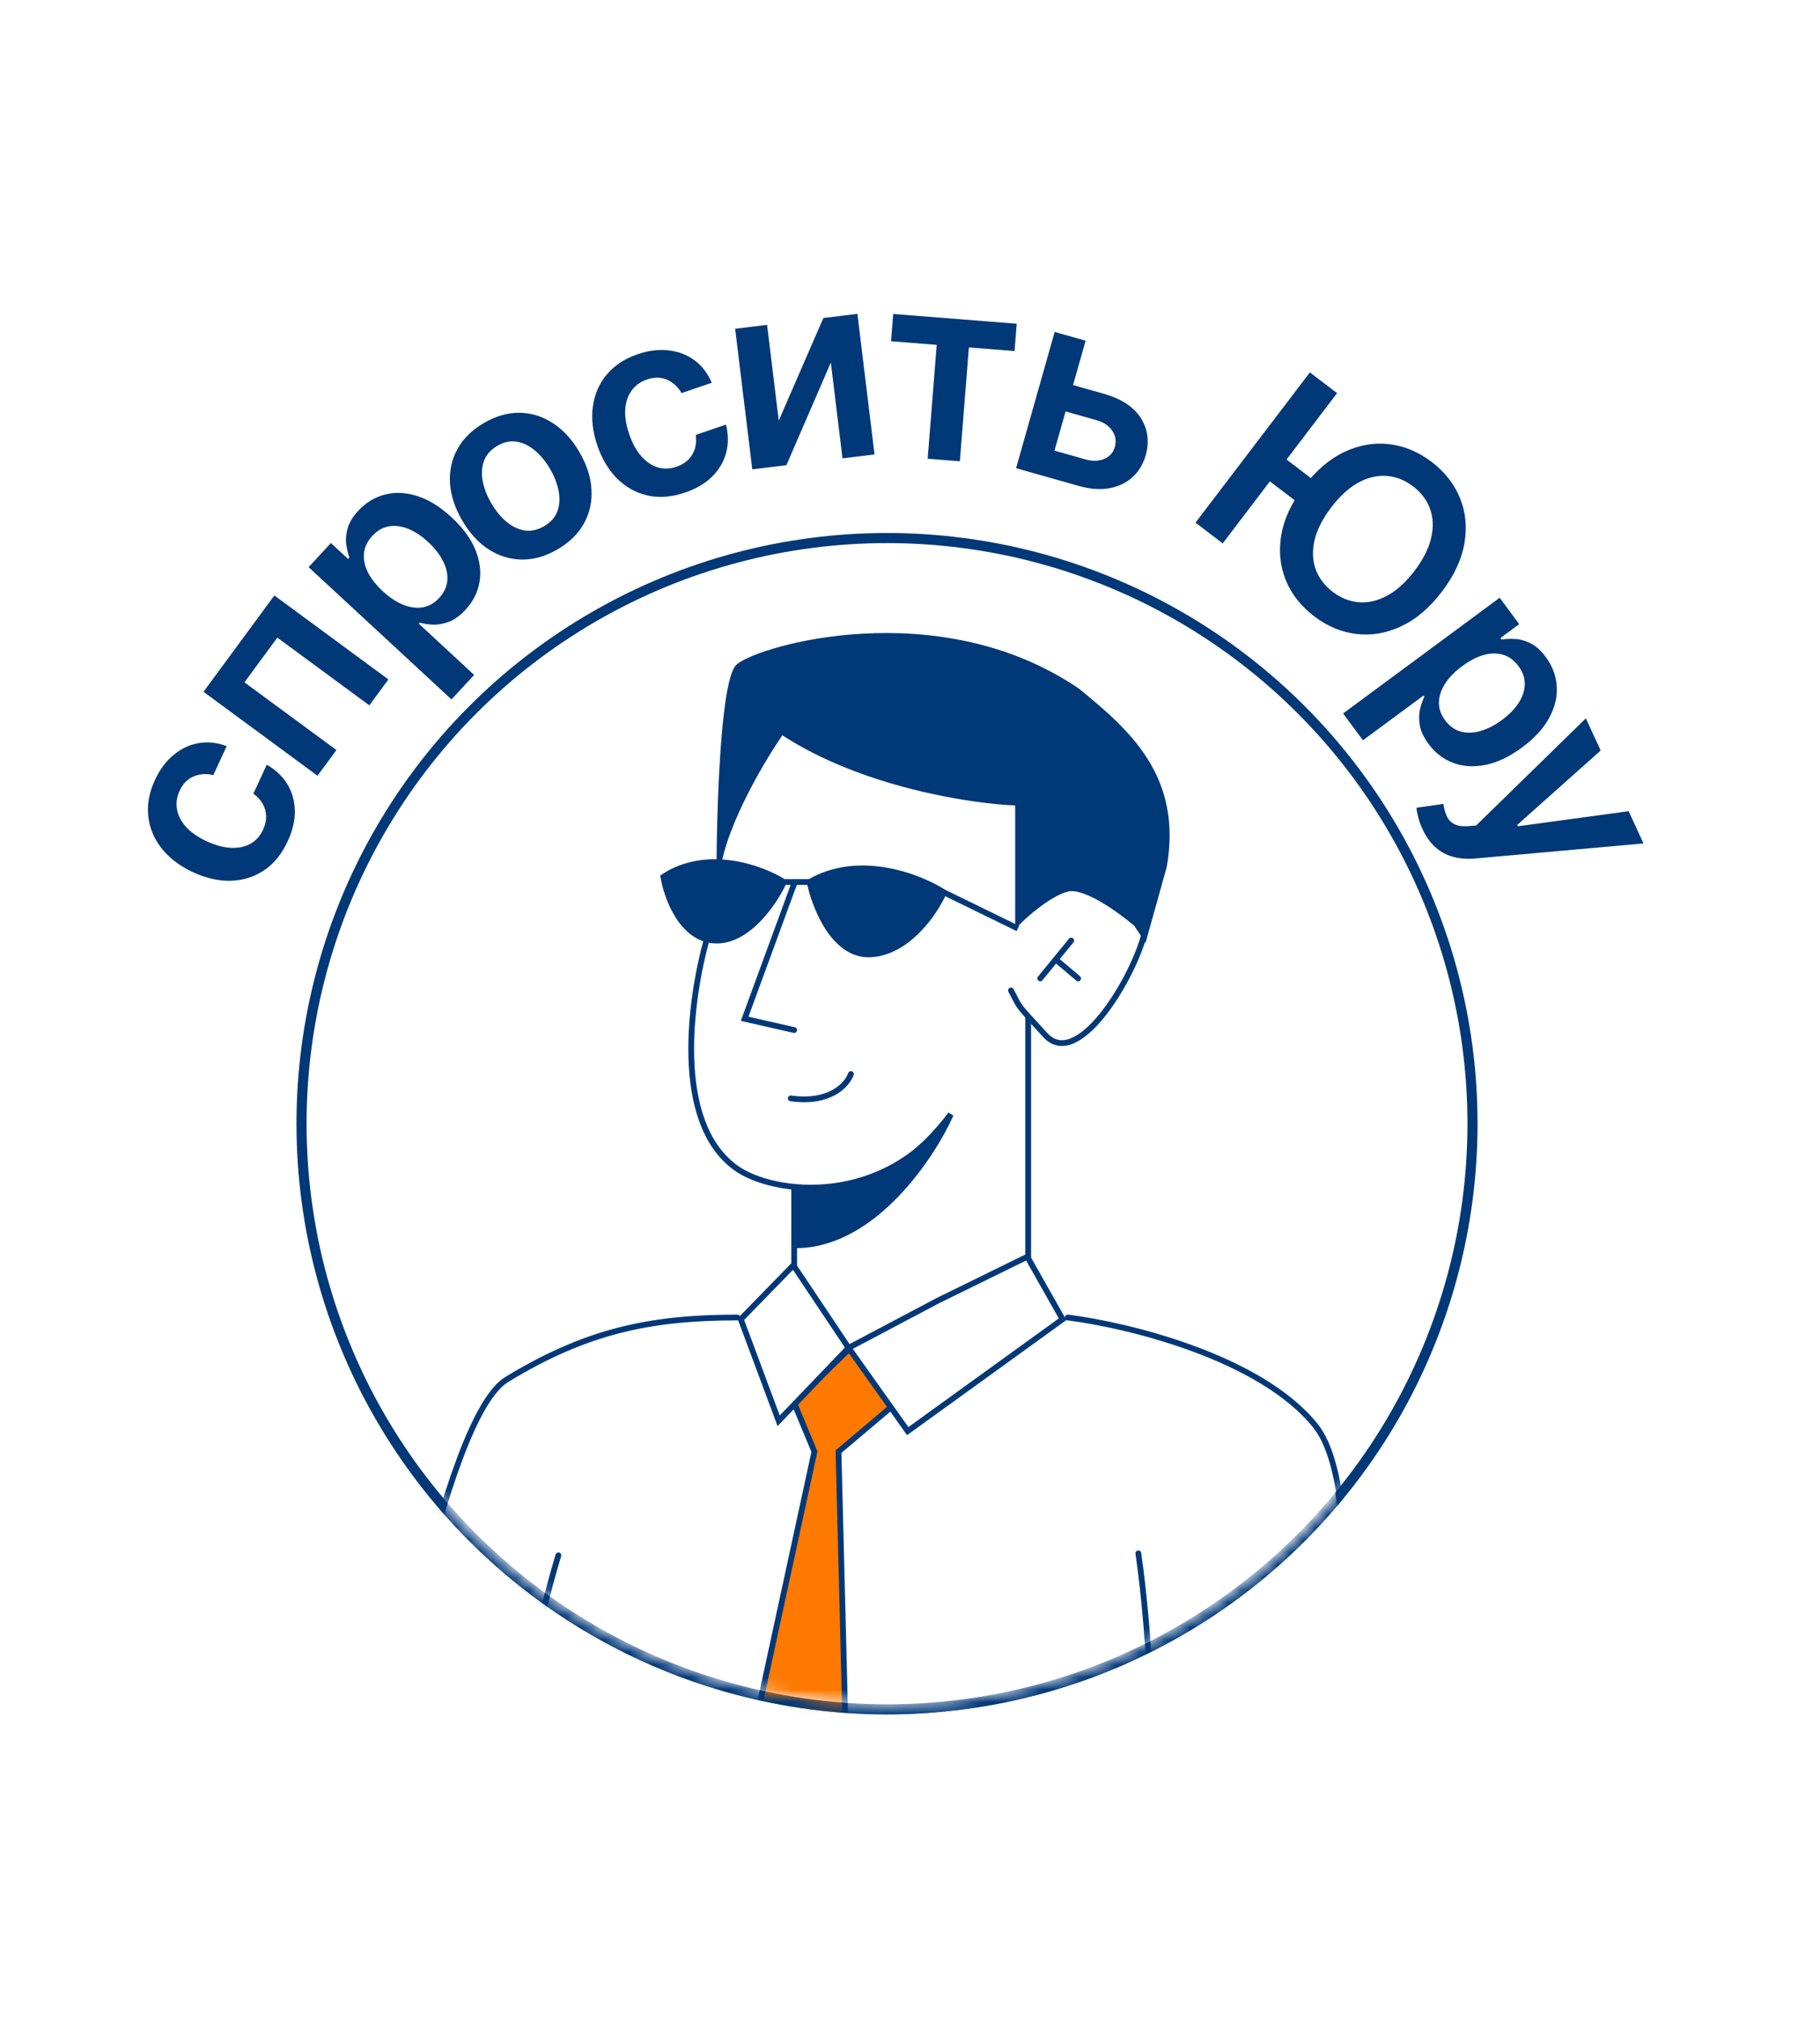 <svg width="146" height="162" viewBox="0 0 146 162" fill="none" xmlns="http://www.w3.org/2000/svg">
<g opacity="0.6" filter="url(#filter0_f_410_812)">
<circle cx="71.156" cy="90.929" r="46.563" fill="#013878"/>
</g>
<circle cx="71.156" cy="90.119" r="46.968" fill="white" stroke="#013878" stroke-width="0.81"/>
<mask id="mask0_410_812" style="mask-type:alpha" maskUnits="userSpaceOnUse" x="23" y="41" width="96" height="96">
<circle cx="71.156" cy="89.309" r="47.373" fill="#D9D9D9"/>
</mask>
<g mask="url(#mask0_410_812)">
<path d="M87.052 83.263C96.903 72.064 93.387 61.77 90.398 58.023C79.864 56.941 58.653 55.09 58.081 56.337C57.508 57.583 57.468 65.236 57.519 68.906C55.639 68.804 53.704 69.749 52.971 70.234C52.603 72.196 55.185 74.748 56.522 75.778C52.476 91.413 59.554 95.203 63.599 95.143V101.3L59.588 105.745C54.462 105.745 43.258 106.946 39.457 111.749C35.655 116.552 32.44 132.91 31.307 140.49L105.854 141.716C108.797 137.771 107.915 125.323 107.106 119.592C106.248 110.252 92.05 106.469 85.059 105.745L82.53 101.3C82.496 94.768 82.448 81.777 82.53 82.063C82.632 82.42 84.573 83.698 85.059 83.953C85.447 84.158 86.549 83.579 87.052 83.263Z" fill="white"/>
<path d="M67.265 116.42L71.497 112.843L68.164 108.141L63.69 112.478L65.332 116.42L57.049 154.66H62.295H68.231L67.265 116.42Z" fill="#FD7900" stroke="#013878" stroke-width="0.463" stroke-linecap="round"/>
<path d="M81.515 64.524L81.515 74.325C82.343 73.405 84.331 71.757 85.656 71.426C86.982 71.095 89.798 73.129 91.04 74.187L91.869 75.43L93.525 69.494C94.768 62.315 90.626 58.634 86.485 55.274C75.303 47.682 60.946 51.823 59.151 53.342C57.356 54.86 57.494 75.153 57.633 70.598C57.743 66.953 61.084 61.257 62.74 58.864C69.146 63.06 77.926 64.386 81.515 64.524Z" fill="#013878" stroke="#013878" stroke-width="0.154"/>
<path d="M75.717 71.564C73.784 70.322 68.925 68.417 64.949 70.736H62.878C61.13 69.632 56.749 68.003 53.215 70.322C53.491 71.979 54.706 75.319 57.356 75.43C60.007 75.54 62.142 72.347 62.878 70.736H64.949C65.363 72.761 66.937 76.755 69.919 76.534C72.901 76.313 75.027 73.129 75.717 71.564Z" fill="#013878"/>
<path d="M81.653 74.463L75.717 71.564M75.717 71.564C73.784 70.322 68.925 68.417 64.949 70.736M75.717 71.564C75.027 73.129 72.901 76.313 69.919 76.534C66.937 76.755 65.363 72.761 64.949 70.736M64.949 70.736H62.878M62.878 70.736C61.13 69.632 56.749 68.003 53.215 70.322C53.491 71.979 54.706 75.319 57.356 75.43C60.007 75.54 62.142 72.347 62.878 70.736Z" stroke="#013878" stroke-width="0.463"/>
<path d="M63.707 70.874L59.735 81.706L63.707 82.609" stroke="#013878" stroke-width="0.463" stroke-linecap="round"/>
<path d="M68.262 86.135C67.975 86.972 66.606 88.535 63.433 88.088" stroke="#013878" stroke-width="0.463" stroke-linecap="round"/>
<path d="M56.666 75.43C55.424 79.939 53.905 89.937 59.013 93.652C62.05 95.861 71.023 96.827 76.269 89.373" stroke="#013878" stroke-width="0.463"/>
<path d="M91.731 75.154C90.672 78.835 86.402 85.784 83.862 83.023C81.322 80.262 81.929 80.952 81.101 79.433" stroke="#013878" stroke-width="0.463" stroke-linecap="round"/>
<path d="M85.933 75.43L84.69 76.948M83.448 78.467L84.69 76.948M84.69 76.948L86.485 78.467" stroke="#013878" stroke-width="0.463" stroke-linecap="round"/>
<path d="M82.481 81.642V100.831L67.848 108.286L63.707 101.935V95.447" stroke="#013878" stroke-width="0.463" stroke-linecap="round"/>
<path d="M64.121 99.865C70.195 99.644 74.797 92.686 76.269 89.373C71.299 95.889 66.435 95.447 64.121 95.447V99.865Z" fill="#013878" stroke="#013878" stroke-width="0.463" stroke-linecap="round"/>
<path d="M85.242 105.801L82.408 100.79L75.24 104.306L68.073 108.095L63.644 101.475L59.427 105.801L62.464 113.946L68.073 108.095L72.818 114.774L85.242 105.801Z" fill="white"/>
<path d="M68.073 108.095L72.818 114.774L85.242 105.801L82.408 100.79L75.24 104.306L68.073 108.095ZM68.073 108.095L62.464 113.946L59.427 105.801L63.644 101.475L68.073 108.095Z" stroke="#013878" stroke-width="0.463" stroke-linecap="round"/>
<path d="M85.656 105.662C90.442 106.261 101.118 108.837 105.536 114.359C109.953 119.881 107.376 143.626 105.536 154.808H28.642C30.529 141.371 35.572 113.724 40.652 110.632C47.003 106.767 52.111 105.662 59.151 105.662" stroke="#013878" stroke-width="0.463" stroke-linecap="round"/>
<path d="M91.317 124.575C92.145 130.235 93.305 144.178 91.317 154.67" stroke="#013878" stroke-width="0.463" stroke-linecap="round"/>
<path d="M44.794 124.74C43.127 130.212 39.893 143.824 40.287 154.495" stroke="#013878" stroke-width="0.463" stroke-linecap="round"/>
</g>
<path d="M23.077 67.471C22.6 68.5 21.965 69.279 21.172 69.807C20.38 70.332 19.494 70.608 18.513 70.638C17.53 70.66 16.517 70.43 15.475 69.947C14.428 69.462 13.598 68.833 12.984 68.059C12.365 67.284 12.002 66.425 11.895 65.485C11.785 64.537 11.963 63.56 12.43 62.554C12.817 61.718 13.315 61.049 13.922 60.548C14.526 60.04 15.197 59.724 15.935 59.598C16.668 59.47 17.418 59.551 18.185 59.842L17.11 62.163C16.569 62.027 16.052 62.059 15.557 62.259C15.06 62.453 14.676 62.842 14.404 63.428C14.174 63.925 14.107 64.423 14.201 64.923C14.291 65.421 14.535 65.89 14.934 66.331C15.335 66.766 15.883 67.145 16.576 67.466C17.278 67.791 17.93 67.968 18.53 67.997C19.127 68.023 19.647 67.914 20.092 67.669C20.535 67.418 20.873 67.039 21.107 66.534C21.273 66.176 21.354 65.825 21.35 65.481C21.344 65.131 21.256 64.799 21.086 64.487C20.916 64.174 20.661 63.896 20.323 63.652L21.399 61.331C22.101 61.727 22.648 62.241 23.04 62.873C23.427 63.504 23.631 64.212 23.652 64.999C23.669 65.784 23.477 66.608 23.077 67.471Z" fill="#013878"/>
<path d="M25.471 62.214L16.324 55.48L22.01 47.756L31.157 54.49L29.627 56.568L22.248 51.137L19.609 54.722L26.988 60.153L25.471 62.214Z" fill="#013878"/>
<path d="M36.217 56.093L24.757 45.483L26.546 43.551L27.924 44.827L28.029 44.713C27.921 44.424 27.838 44.082 27.781 43.687C27.72 43.288 27.754 42.856 27.883 42.39C28.008 41.922 28.296 41.443 28.748 40.955C29.345 40.311 30.047 39.883 30.855 39.67C31.663 39.451 32.527 39.486 33.449 39.775C34.37 40.056 35.294 40.626 36.22 41.484C37.135 42.331 37.774 43.201 38.136 44.094C38.498 44.987 38.608 45.848 38.466 46.677C38.323 47.506 37.949 48.248 37.342 48.902C36.9 49.38 36.454 49.702 36.003 49.87C35.553 50.037 35.127 50.112 34.725 50.097C34.323 50.074 33.972 50.021 33.672 49.938L33.597 50.02L38.035 54.129L36.217 56.093ZM30.708 47.415C31.247 47.914 31.789 48.275 32.335 48.498C32.884 48.718 33.407 48.788 33.902 48.71C34.398 48.625 34.838 48.374 35.224 47.958C35.626 47.524 35.846 47.053 35.886 46.546C35.922 46.035 35.806 45.518 35.539 44.995C35.271 44.464 34.876 43.958 34.355 43.476C33.838 42.997 33.31 42.646 32.771 42.422C32.232 42.199 31.713 42.128 31.214 42.21C30.715 42.292 30.263 42.552 29.857 42.989C29.469 43.409 29.249 43.867 29.199 44.365C29.148 44.862 29.251 45.371 29.509 45.891C29.769 46.408 30.169 46.916 30.708 47.415Z" fill="#013878"/>
<path d="M44.727 44.056C43.769 44.615 42.815 44.888 41.867 44.876C40.918 44.864 40.029 44.592 39.2 44.06C38.374 43.525 37.666 42.751 37.075 41.737C36.484 40.724 36.158 39.724 36.097 38.738C36.041 37.75 36.24 36.84 36.697 36.009C37.154 35.178 37.862 34.483 38.82 33.924C39.778 33.365 40.732 33.092 41.68 33.104C42.629 33.116 43.517 33.392 44.345 33.93C45.177 34.467 45.888 35.242 46.479 36.255C47.07 37.269 47.393 38.268 47.447 39.252C47.506 40.233 47.306 41.14 46.85 41.971C46.393 42.802 45.685 43.497 44.727 44.056ZM43.66 42.196C44.179 41.893 44.53 41.497 44.713 41.008C44.894 40.515 44.928 39.976 44.815 39.391C44.706 38.804 44.478 38.212 44.131 37.616C43.781 37.015 43.377 36.523 42.919 36.139C42.463 35.749 41.976 35.511 41.458 35.425C40.94 35.339 40.421 35.447 39.902 35.75C39.37 36.06 39.011 36.464 38.826 36.959C38.646 37.452 38.611 37.995 38.722 38.586C38.835 39.171 39.066 39.764 39.416 40.364C39.764 40.961 40.164 41.452 40.618 41.838C41.075 42.222 41.563 42.457 42.081 42.543C42.601 42.622 43.127 42.506 43.66 42.196Z" fill="#013878"/>
<path d="M54.951 39.504C53.877 39.869 52.875 39.947 51.945 39.737C51.019 39.526 50.208 39.076 49.51 38.386C48.815 37.691 48.283 36.799 47.913 35.711C47.542 34.619 47.424 33.584 47.56 32.606C47.694 31.623 48.065 30.768 48.672 30.041C49.282 29.308 50.112 28.762 51.162 28.405C52.035 28.109 52.862 28.007 53.643 28.101C54.428 28.188 55.12 28.455 55.72 28.902C56.318 29.344 56.777 29.943 57.096 30.699L54.674 31.523C54.4 31.038 54.02 30.685 53.534 30.465C53.051 30.239 52.503 30.23 51.892 30.438C51.374 30.614 50.966 30.909 50.669 31.322C50.371 31.731 50.2 32.231 50.157 32.824C50.118 33.415 50.222 34.072 50.468 34.796C50.717 35.529 51.039 36.122 51.433 36.577C51.825 37.026 52.264 37.328 52.748 37.481C53.235 37.627 53.742 37.611 54.27 37.432C54.643 37.305 54.953 37.121 55.2 36.882C55.449 36.635 55.628 36.343 55.737 36.004C55.845 35.665 55.871 35.289 55.814 34.876L58.237 34.053C58.435 34.834 58.44 35.584 58.252 36.304C58.063 37.02 57.691 37.656 57.137 38.215C56.58 38.768 55.852 39.198 54.951 39.504Z" fill="#013878"/>
<path d="M62.471 33.731L66.051 25.504L68.781 25.171L70.154 36.446L67.585 36.759L66.649 29.074L63.085 37.307L60.347 37.64L58.974 26.365L61.536 26.053L62.471 33.731Z" fill="#013878"/>
<path d="M71.479 27.368L71.653 25.178L81.56 25.964L81.387 28.154L77.723 27.863L76.999 36.996L74.418 36.791L75.143 27.658L71.479 27.368Z" fill="#013878"/>
<path d="M85.34 30.672L88.563 31.586C89.957 31.981 90.94 32.626 91.512 33.52C92.083 34.415 92.216 35.413 91.909 36.515C91.701 37.23 91.345 37.816 90.842 38.272C90.343 38.73 89.721 39.026 88.977 39.158C88.238 39.287 87.404 39.22 86.475 38.956L81.509 37.549L84.605 26.621L87.088 27.325L84.59 36.14L87.073 36.843C87.633 37.002 88.133 36.99 88.574 36.807C89.017 36.62 89.302 36.301 89.43 35.851C89.564 35.377 89.493 34.939 89.218 34.538C88.942 34.137 88.524 33.857 87.964 33.699L84.741 32.785L85.34 30.672Z" fill="#013878"/>
<path d="M107.261 31.529L98.086 43.578L95.903 41.916L105.078 29.867L107.261 31.529ZM105.813 38.838L104.478 40.591L100.683 37.702L102.018 35.949L105.813 38.838ZM115.669 47.45C114.681 48.748 113.591 49.675 112.4 50.23C111.216 50.784 110.019 50.989 108.81 50.843C107.605 50.7 106.476 50.227 105.42 49.423C104.365 48.62 103.607 47.655 103.145 46.529C102.69 45.401 102.57 44.191 102.785 42.899C103.008 41.606 103.612 40.313 104.597 39.019C105.586 37.72 106.672 36.794 107.857 36.24C109.048 35.684 110.246 35.478 111.451 35.621C112.659 35.767 113.791 36.242 114.846 37.045C115.901 37.849 116.658 38.812 117.116 39.935C117.578 41.062 117.698 42.271 117.476 43.564C117.26 44.856 116.658 46.151 115.669 47.45ZM113.475 45.779C114.171 44.865 114.615 43.985 114.806 43.14C115.005 42.293 114.975 41.518 114.718 40.814C114.464 40.106 114.009 39.503 113.354 39.004C112.699 38.505 111.997 38.228 111.247 38.171C110.5 38.11 109.743 38.287 108.976 38.7C108.216 39.112 107.488 39.776 106.792 40.69C106.096 41.603 105.649 42.483 105.45 43.33C105.259 44.176 105.29 44.952 105.544 45.66C105.801 46.364 106.257 46.965 106.912 47.464C107.567 47.963 108.268 48.243 109.015 48.303C109.765 48.36 110.52 48.182 111.28 47.77C112.048 47.356 112.779 46.693 113.475 45.779Z" fill="#013878"/>
<path d="M107.744 57.219L120.304 47.938L121.869 50.055L120.358 51.171L120.45 51.296C120.755 51.243 121.106 51.225 121.505 51.243C121.909 51.257 122.327 51.371 122.76 51.584C123.197 51.795 123.614 52.167 124.009 52.703C124.531 53.408 124.82 54.178 124.879 55.011C124.944 55.846 124.748 56.689 124.293 57.541C123.844 58.393 123.112 59.195 122.097 59.945C121.094 60.686 120.12 61.151 119.175 61.341C118.23 61.53 117.364 61.478 116.576 61.183C115.788 60.889 115.129 60.383 114.599 59.665C114.212 59.142 113.979 58.643 113.898 58.169C113.818 57.695 113.823 57.263 113.914 56.871C114.011 56.48 114.128 56.145 114.265 55.866L114.199 55.777L109.335 59.371L107.744 57.219ZM117.297 53.424C116.706 53.86 116.25 54.326 115.929 54.821C115.611 55.319 115.444 55.819 115.429 56.321C115.42 56.824 115.585 57.303 115.922 57.759C116.273 58.235 116.694 58.54 117.186 58.673C117.681 58.804 118.21 58.787 118.774 58.621C119.345 58.456 119.916 58.163 120.487 57.741C121.054 57.322 121.498 56.869 121.818 56.381C122.138 55.894 122.304 55.397 122.316 54.891C122.329 54.386 122.158 53.893 121.803 53.413C121.464 52.953 121.054 52.652 120.575 52.51C120.096 52.367 119.577 52.374 119.017 52.529C118.461 52.689 117.888 52.987 117.297 53.424Z" fill="#013878"/>
<path d="M114.108 66.482C113.955 66.151 113.841 65.832 113.765 65.525C113.686 65.225 113.642 64.976 113.633 64.78L115.786 64.47C115.846 64.872 115.943 65.21 116.075 65.485C116.208 65.761 116.408 65.965 116.675 66.097C116.939 66.235 117.301 66.288 117.758 66.256L118.412 66.207L127.216 57.611L128.405 60.19L121.712 66.159L121.761 66.267L130.65 65.058L131.842 67.644L118.375 68.847C117.74 68.906 117.154 68.867 116.618 68.728C116.078 68.592 115.598 68.341 115.18 67.975C114.759 67.615 114.401 67.118 114.108 66.482Z" fill="#013878"/>
<defs>
<filter id="filter0_f_410_812" x="0.299" y="20.072" width="141.714" height="141.715" filterUnits="userSpaceOnUse" color-interpolation-filters="sRGB">
<feFlood flood-opacity="0" result="BackgroundImageFix"/>
<feBlend mode="normal" in="SourceGraphic" in2="BackgroundImageFix" result="shape"/>
<feGaussianBlur stdDeviation="12.147" result="effect1_foregroundBlur_410_812"/>
</filter>
</defs>
</svg>
